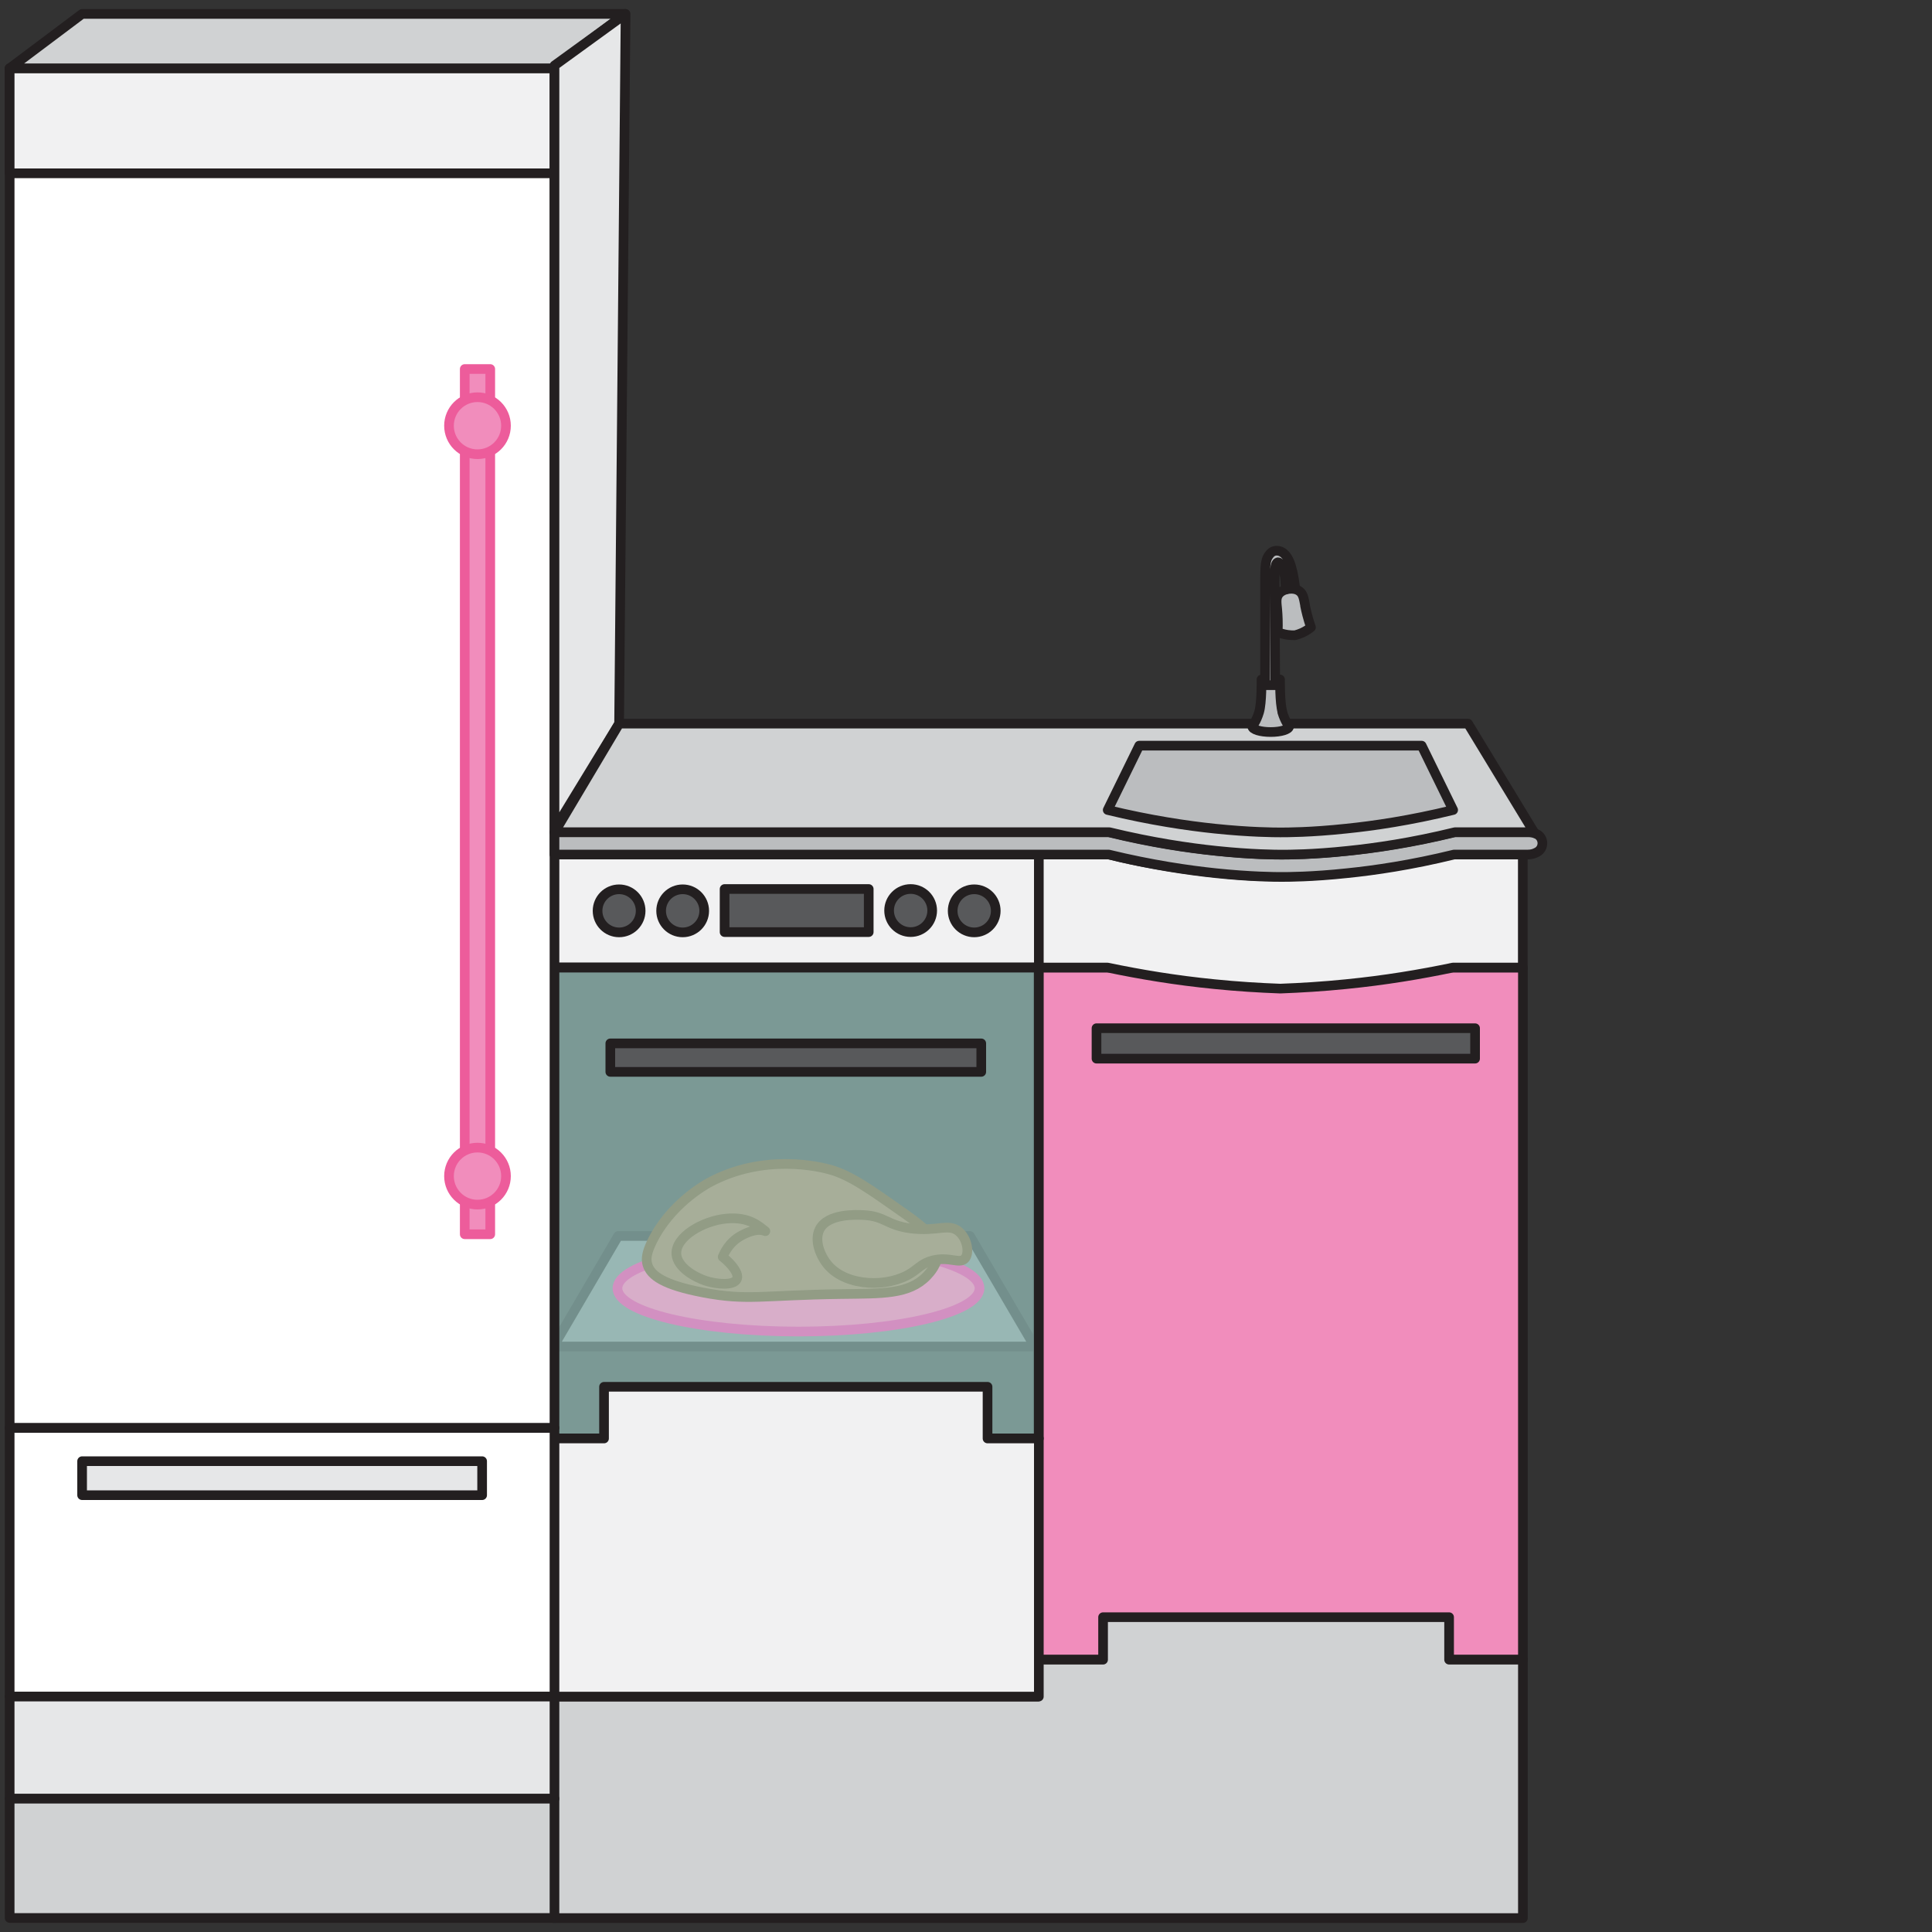 <?xml version="1.0" encoding="UTF-8"?>
<svg id="kitchen" xmlns="http://www.w3.org/2000/svg" viewBox="0 0 200 200">
  <rect x="0" y="0" width="200" height="200" fill="#333333" stroke="none"/>
  <defs>
    <style>
      .cls-1 {
        fill: #8a5d3b;
        stroke: #603813;
      }

      .cls-1, .cls-2, .cls-3, .cls-4, .cls-5, .cls-6, .cls-7, .cls-8, .cls-9, .cls-10, .cls-11, .cls-12, .cls-13 {
        stroke-linecap: round;
        stroke-linejoin: round;
      }

      .cls-2 {
        fill: #6d6e70;
      }

      .cls-2, .cls-3, .cls-4, .cls-5, .cls-7, .cls-8, .cls-9, .cls-10, .cls-12, .cls-13 {
        stroke: #231f20;
      }

      .cls-3 {
        fill: #58595b;
      }

      .cls-4 {
        fill: #d0d2d3;
      }

      .cls-5 {
        fill: #bbbdbf;
      }

      .cls-6 {
        stroke: #ed5c9b;
      }

      .cls-6, .cls-7 {
        fill: #f18dbc;
      }

      .cls-8 {
        fill: #f1f1f2;
      }

      .cls-9 {
        fill: #fff;
      }

      .cls-10 {
        fill: #e6e7e8;
      }

      .cls-11 {
        fill: #ed5c9b;
        stroke: #e0218a;
      }

      .cls-12 {
        fill: none;
      }

      .cls-13 {
        fill: #c4fff9;
        opacity: .5;
      }
    </style>
  </defs>
  <g id="washer">
    <rect class="cls-7" x="107.43" y="100.16" width="50.22" height="71.65"/>
    <rect class="cls-3" x="113.51" y="106.44" width="39.19" height="3.15"/>
    <path class="cls-8" d="m150.41,88.41c-2.99.8-7.18,1.51-11.08,1.93-2.56.27-4.6.38-6.8.39-2.19,0-4.23-.11-6.8-.39-3.9-.42-8.09-1.13-11.08-1.93h-7.23v11.75h7.23c3.4.71,7.03,1.32,11.08,1.72,2.37.24,4.64.38,6.8.46h0c2.16-.08,4.43-.22,6.8-.46,4.05-.4,7.68-1.01,11.08-1.72h7.23v-11.75h-7.23Z"/>
  </g>
  <g id="turkey">
    <polygon class="cls-2" points="100.41 127.95 82.09 127.95 80.8 127.95 63.99 127.95 57.29 139.39 80.8 139.39 82.09 139.39 107.11 139.39 100.41 127.95"/>
    <ellipse class="cls-11" cx="82.66" cy="133.36" rx="18.74" ry="4.48"/>
    <path class="cls-1" d="m95.95,132.08c-1.87,1.94-4.63,1.82-8.89,1.88-8.14.11-9.68.72-14.28-.16-4.03-.77-5.42-1.73-5.76-2.9-.18-.62-.05-1.28.45-2.32,1.87-3.87,5.44-5.88,5.87-6.12,5.8-3.17,11.74-1.62,12.56-1.39,2.11.59,3.99,1.92,7.75,4.57,2.22,1.57,3.43,2.67,3.43,4.08,0,1.16-.82,2.03-1.14,2.37Z"/>
    <path class="cls-1" d="m99.31,127.53c-1.07-.97-2.28,0-5.07-.37-2.5-.34-2.61-1.27-4.88-1.38-.73-.03-3.67-.17-4.51,1.47-.6,1.17.08,2.83.92,3.78,1.93,2.17,6.17,2.29,8.57.74.74-.48,1.15-1.02,2.21-1.29,1.69-.43,2.77.39,3.32-.18.51-.54.28-2.01-.55-2.76Z"/>
    <path class="cls-1" d="m74.81,130.11c1.02.82,1.71,1.76,1.47,2.3-.31.7-2.09.55-3.22.18-1.11-.36-2.95-1.39-3.04-2.76-.12-1.8,2.77-3.46,5.16-3.68,2.42-.23,3.44.84,4.05,1.3-.26-.09-.93-.38-2.48.45-1.32.71-1.81,1.89-1.93,2.21Z"/>
  </g>
  <g id="oven">
    <rect class="cls-8" x="57.21" y="88.41" width="50.33" height="11.75"/>
    <rect class="cls-13" x="57.22" y="100.16" width="50.32" height="48.75"/>
    <rect class="cls-12" x="57.21" y="100.16" width="50.32" height="48.75"/>
    <polygon class="cls-4" points="150.01 171.81 150.01 167.41 114.19 167.41 114.19 171.81 107.43 171.81 107.43 175.63 57.22 175.63 57.22 198.56 157.65 198.56 157.65 180.92 157.65 175.63 157.65 171.81 150.01 171.81"/>
    <polygon class="cls-8" points="102.23 148.91 102.23 143.56 62.53 143.56 62.53 148.91 57.22 148.91 57.22 175.63 107.54 175.63 107.54 148.91 102.23 148.91"/>
    <rect class="cls-3" x="63.18" y="108.01" width="38.4" height="2.95"/>
    <rect class="cls-3" x="75.01" y="92.03" width="14.92" height="4.46"/>
    <circle class="cls-3" cx="94.27" cy="94.26" r="2.23"/>
    <circle class="cls-3" cx="100.85" cy="94.29" r="2.23"/>
    <circle class="cls-3" cx="64.09" cy="94.29" r="2.23"/>
    <circle class="cls-3" cx="70.67" cy="94.29" r="2.23"/>
  </g>
  <g id="fridge">
    <rect class="cls-9" x="1" y="7.07" width="56.4" height="140.75"/>
    <rect class="cls-8" x="1" y="7.07" width="56.4" height="10.87"/>
    <rect class="cls-9" x="1" y="147.82" width="56.4" height="27.81"/>
    <rect class="cls-10" x="1" y="175.63" width="56.4" height="10.57"/>
    <rect class="cls-4" x="1" y="186.2" width="56.4" height="12.35"/>
    <rect class="cls-6" x="48.11" y="38.2" width="2.64" height="89.57"/>
    <rect class="cls-10" x="8.5" y="151.26" width="41.41" height="3.52"/>
    <circle class="cls-6" cx="49.43" cy="121.75" r="2.95"/>
    <circle class="cls-6" cx="49.43" cy="44.07" r="2.95"/>
    <polygon class="cls-4" points="64.71 1.44 57.21 7.07 1 7.07 8.5 1.44 64.71 1.44"/>
    <polygon class="cls-10" points="57.4 6.78 57.4 85.87 64.09 74.91 64.76 1.44 57.4 6.78"/>
  </g>
  <g id="counter">
    <path class="cls-5" d="m159.08,86.35c-.27-.13-.56-.2-.85-.2h-7.7c-4.45,1.08-8.23,1.63-11.08,1.93-3.64.38-6.18.39-6.8.39s-3.16,0-6.8-.39c-2.85-.29-6.63-.84-11.08-1.93h-57.37v2.31h57.37c4.45,1.08,8.23,1.63,11.08,1.93,3.64.38,6.18.39,6.8.39s3.16,0,6.8-.39c2.85-.29,6.63-.84,11.08-1.93h7.65c.33,0,.65-.08.94-.25h.01c.74-.42.71-1.49-.05-1.87Z"/>
    <path class="cls-4" d="m57.4,86.15h57.45c4.45,1.08,8.23,1.63,11.08,1.93,3.64.38,6.18.39,6.8.39s3.16,0,6.8-.39c2.85-.29,6.63-.84,11.08-1.93h8.19l-6.83-11.24h-87.87l-6.69,11.24Z"/>
    <path class="cls-5" d="m147.16,77.19h-29.23l-3.26,6.66c4.45,1.08,8.23,1.63,11.08,1.93,3.64.38,6.18.39,6.8.39s3.16,0,6.8-.39c2.85-.29,6.63-.84,11.08-1.93l-3.26-6.66Z"/>
  </g>
  <g id="faucet">
    <path class="cls-5" d="m132.76,73.72c-.29-.97-.25-3.38-.25-3.38-.28.22-.52.34-.96.37-.43-.02-.7-.16-.96-.37,0,0,.04,2.4-.25,3.38-.29.97-.71,1.47-.71,1.47,0,.33.86.59,1.91.59s1.91-.26,1.91-.59c0,0-.42-.5-.71-1.47Z"/>
    <g id="Layer_9" data-name="Layer 9">
      <path class="cls-5" d="m135.11,62.69c-.14-.71-.19-1.18-.58-1.48-.36-.28-.83-.28-1.15-.24-.32.05-.77.19-1.03.56-.28.4-.2.86-.13,1.59.05.56.09,1.35.05,2.32.26.11.61.22,1.02.28.29.04.56.05.78.04.22-.06.47-.14.74-.26.38-.18.68-.38.9-.56-.32-.92-.5-1.69-.61-2.24Z"/>
    </g>
    <path class="cls-5" d="m132.02,70.93h-1.06v-11.12c0-1.78.18-2.06.47-2.43.2-.26.52-.44.95-.35.96.2,1.41,1.55,1.67,3.64-.32.12-.63.23-.95.35-.04-.69-.05-1.26-.15-1.62-.11-.41-.36-1.21-.65-1.19-.37.03-.34,1.3-.35,1.41.02,3.77.04,7.54.06,11.31Z"/>
  </g>
</svg>